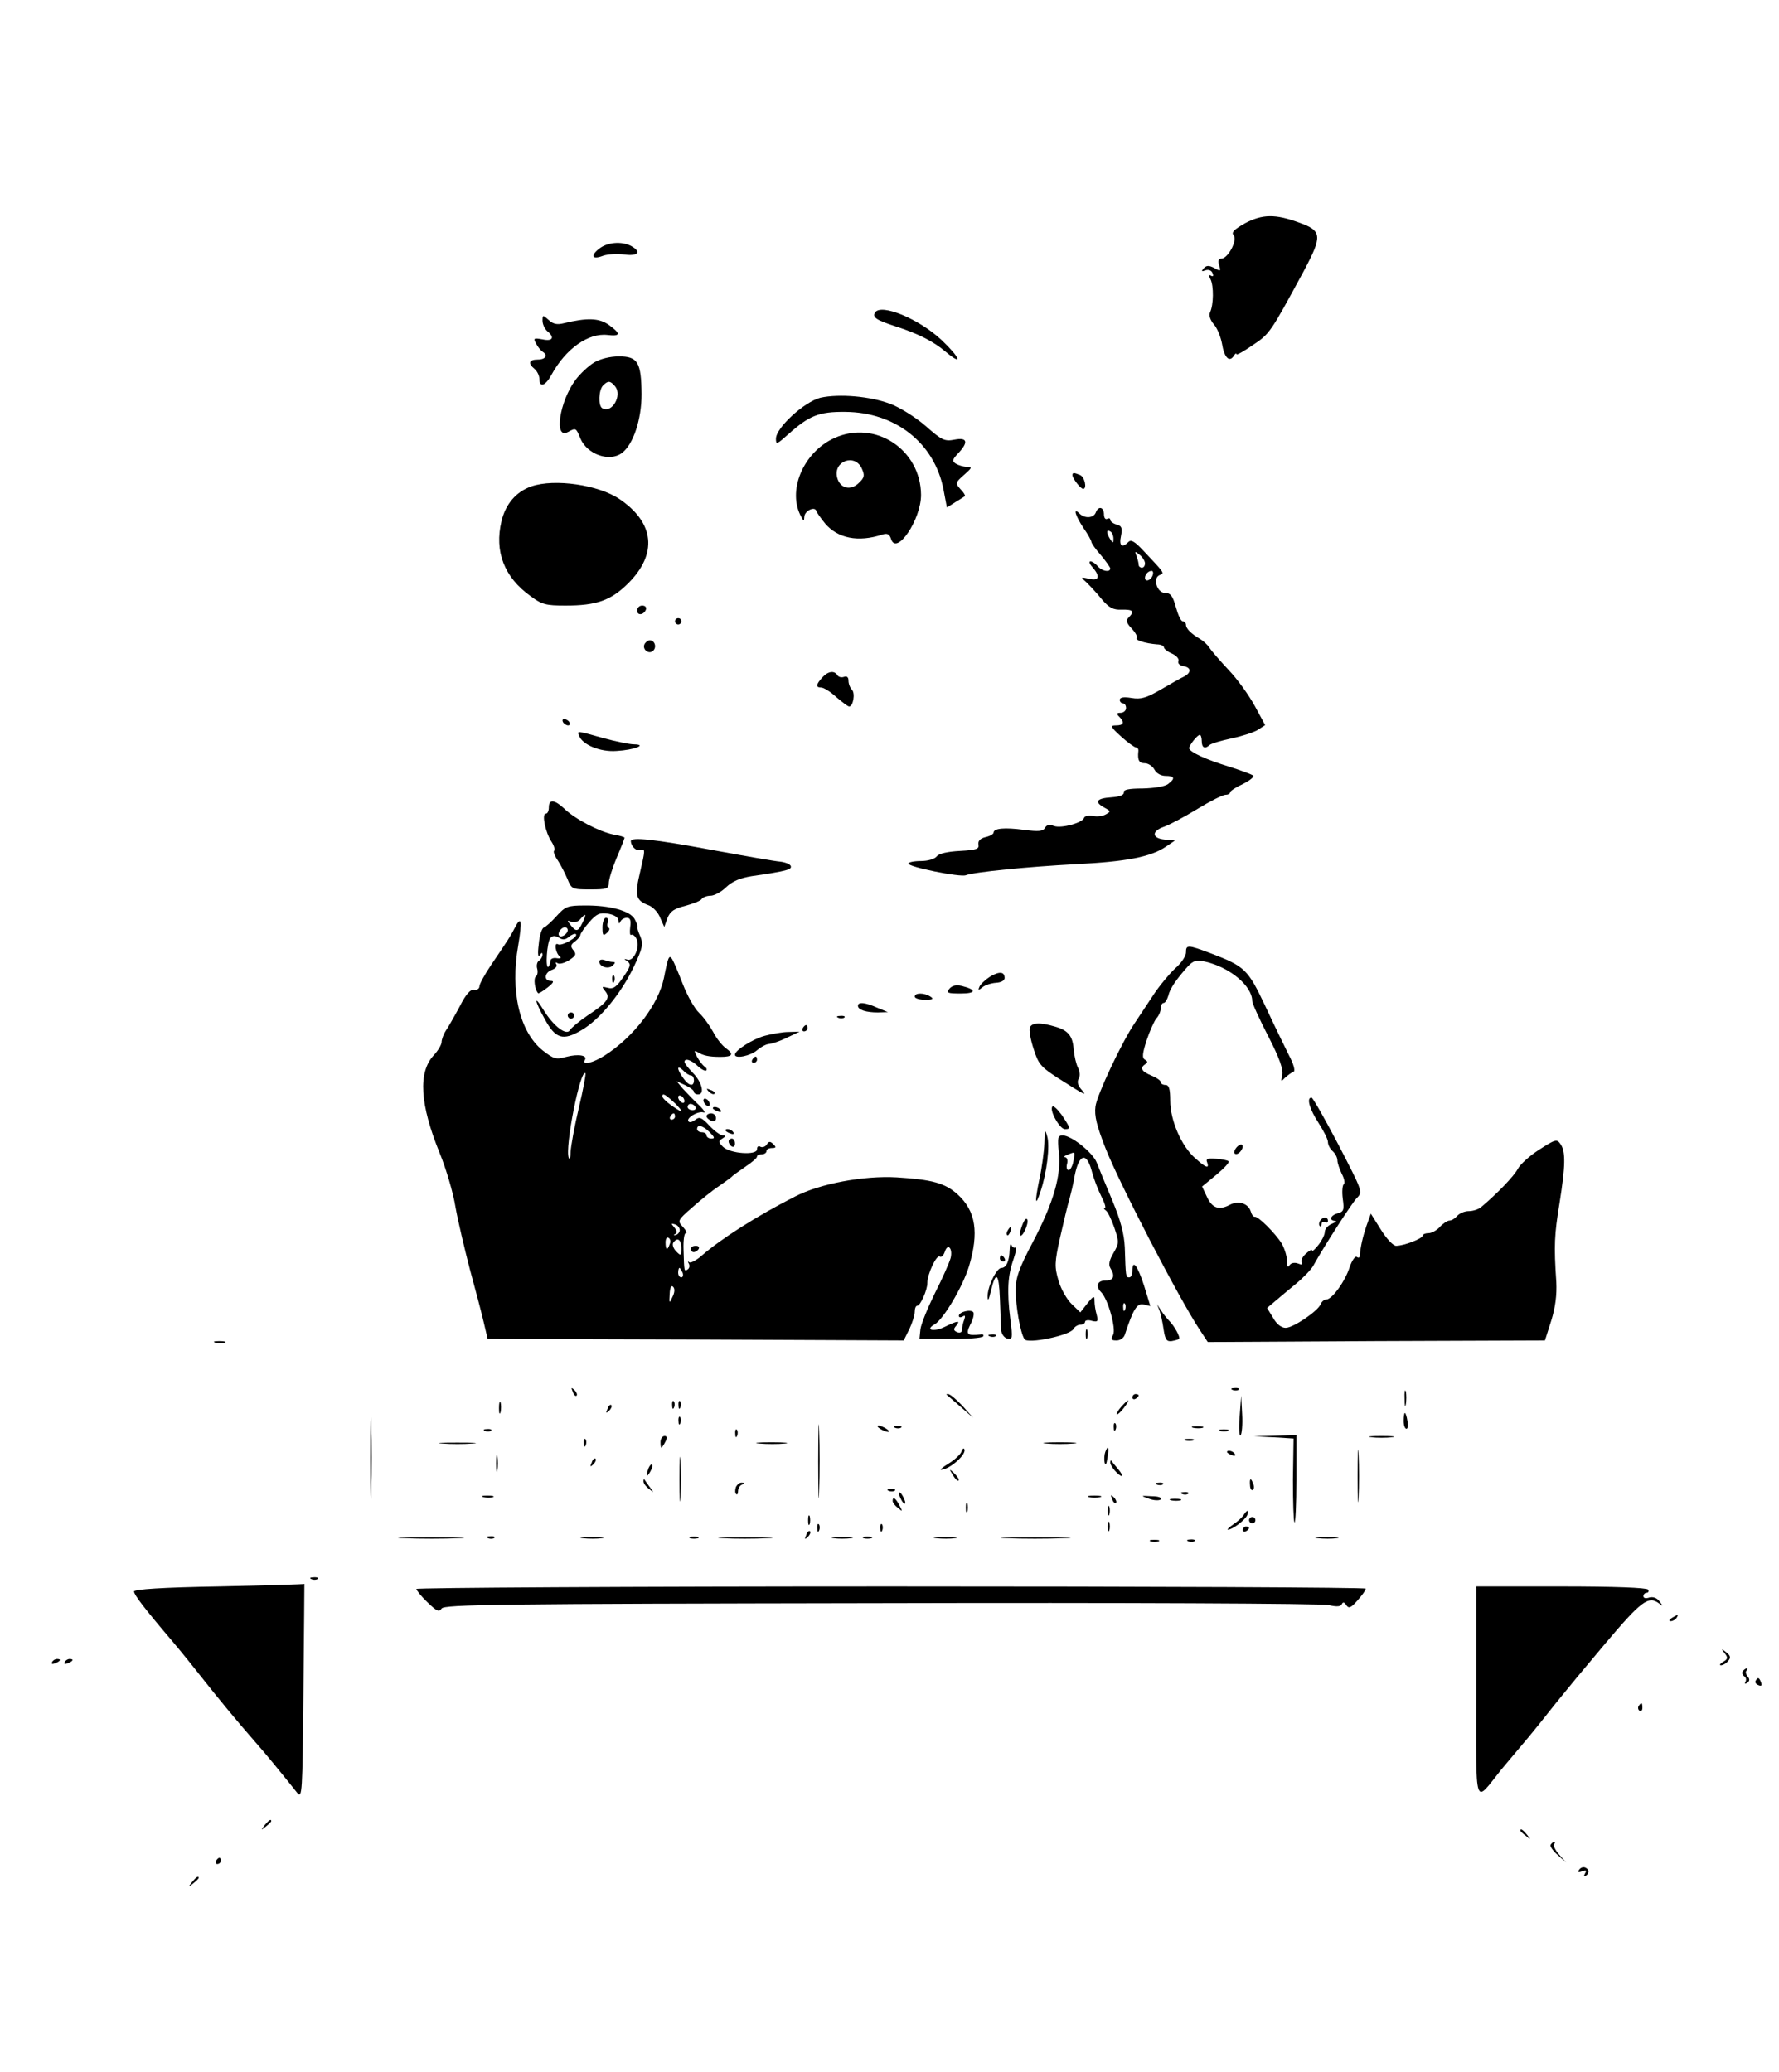 <?xml version="1.0" standalone="no"?>
<!DOCTYPE svg PUBLIC "-//W3C//DTD SVG 20010904//EN"
 "http://www.w3.org/TR/2001/REC-SVG-20010904/DTD/svg10.dtd">
<svg version="1.0" xmlns="http://www.w3.org/2000/svg"
 width="564pt" height="657pt" viewBox="0 0 564 657"
 preserveAspectRatio="xMidYMid meet">

<g transform="translate(0,657) scale(0.1,-0.1)"
fill="#000000" stroke="none">
<path d="M3947 5862 c-35 -20 -44 -29 -36 -38 13 -16 -18 -74 -39 -74 -9 0
-11 -7 -7 -21 6 -19 5 -20 -15 -9 -17 9 -25 9 -34 -1 -8 -9 -7 -11 6 -6 9 3
19 0 22 -9 4 -9 2 -12 -5 -8 -8 4 -8 1 -1 -12 10 -21 10 -80 -2 -105 -4 -9 1
-24 12 -37 11 -12 22 -40 26 -61 7 -44 23 -61 37 -40 5 8 9 11 9 6 0 -4 23 9
52 29 54 36 56 40 160 232 61 114 60 130 -13 156 -76 28 -117 27 -172 -2z"/>
<path d="M1899 5781 c-29 -23 -21 -35 13 -22 14 5 44 7 67 4 44 -6 56 8 22 27
-31 16 -76 12 -102 -9z"/>
<path d="M2774 5579 c-9 -15 4 -24 66 -44 71 -23 119 -47 159 -81 55 -46 45
-18 -13 37 -72 68 -193 118 -212 88z"/>
<path d="M1720 5553 c0 -11 7 -26 15 -33 25 -20 17 -33 -15 -26 -28 5 -30 4
-20 -14 5 -10 15 -22 20 -25 18 -11 10 -25 -15 -25 -28 0 -32 -12 -10 -30 8
-7 15 -21 15 -31 0 -29 19 -23 38 12 45 83 117 134 178 127 42 -5 43 4 4 32
-31 22 -69 23 -143 5 -20 -5 -33 -3 -47 10 -19 17 -20 17 -20 -2z"/>
<path d="M1884 5421 c-18 -11 -44 -35 -59 -55 -51 -68 -70 -190 -25 -166 26
14 26 14 40 -20 21 -51 93 -76 132 -46 36 27 62 107 62 186 -1 102 -12 120
-72 120 -29 0 -59 -8 -78 -19z m66 -76 c24 -29 -11 -88 -41 -69 -13 8 -11 58
3 72 16 16 23 15 38 -3z"/>
<path d="M2601 5309 c-51 -13 -141 -95 -141 -130 0 -20 3 -18 39 14 66 59 97
72 181 71 158 -1 282 -98 311 -245 l11 -58 27 17 c14 9 28 17 30 19 2 2 -4 12
-14 22 -17 19 -16 21 11 45 26 23 27 25 9 26 -11 0 -27 5 -35 10 -12 8 -11 13
8 33 33 35 29 51 -12 43 -31 -6 -40 -2 -91 43 -32 28 -82 59 -111 70 -65 25
-164 33 -223 20z"/>
<path d="M2645 5181 c-99 -45 -151 -169 -104 -251 7 -13 8 -13 9 1 0 19 33 35
38 19 2 -6 15 -24 28 -40 40 -47 105 -60 181 -35 16 5 23 2 28 -14 17 -54 95
61 95 140 -1 144 -146 239 -275 180z m87 -96 c10 -22 9 -29 -9 -46 -26 -26
-60 -18 -69 17 -13 52 56 77 78 29z"/>
<path d="M3400 5063 c1 -11 26 -43 34 -43 13 0 5 38 -10 44 -20 8 -24 8 -24
-1z"/>
<path d="M1685 5028 c-49 -17 -82 -56 -95 -110 -23 -96 8 -178 92 -238 36 -27
49 -30 111 -30 98 0 144 16 199 71 93 93 83 191 -27 266 -67 46 -207 66 -280
41z"/>
<path d="M3474 4945 c-7 -18 -35 -20 -52 -3 -21 21 -13 -7 13 -46 14 -20 25
-40 25 -44 0 -4 13 -23 30 -42 16 -19 29 -38 30 -42 0 -14 -27 -9 -40 7 -7 8
-17 15 -23 15 -5 0 -3 -8 6 -18 26 -29 22 -45 -10 -37 -28 6 -28 6 -8 -12 11
-11 33 -34 48 -53 23 -27 36 -34 63 -33 36 1 42 -5 22 -25 -9 -9 -7 -17 10
-35 12 -13 19 -26 16 -30 -7 -6 26 -17 64 -20 12 0 22 -5 22 -9 0 -5 11 -14
25 -20 14 -6 24 -17 21 -24 -3 -7 4 -14 15 -16 26 -4 27 -20 3 -33 -11 -5 -44
-24 -75 -42 -45 -26 -62 -31 -92 -26 -24 4 -37 2 -37 -6 0 -6 5 -11 10 -11 6
0 10 -7 10 -15 0 -8 -8 -15 -17 -15 -13 0 -14 -3 -5 -12 18 -18 15 -28 -10
-28 -19 0 -18 -4 16 -35 21 -19 43 -35 48 -35 5 0 8 -6 7 -12 -3 -28 2 -38 21
-38 10 0 24 -9 30 -20 6 -12 21 -20 35 -20 29 0 32 -8 8 -26 -11 -8 -44 -13
-80 -14 -45 0 -62 -4 -60 -12 1 -9 -13 -14 -40 -16 -47 -3 -55 -15 -21 -33 20
-11 20 -12 4 -21 -10 -6 -28 -8 -42 -5 -13 2 -25 0 -27 -6 -5 -16 -72 -34 -95
-26 -15 6 -24 4 -29 -6 -7 -11 -21 -12 -67 -6 -61 8 -96 5 -96 -9 0 -4 -11
-11 -25 -14 -17 -4 -25 -12 -23 -24 3 -14 -7 -17 -59 -20 -38 -2 -66 -8 -73
-17 -7 -9 -29 -15 -51 -15 -22 0 -39 -4 -39 -8 0 -11 164 -44 182 -37 26 10
196 27 348 35 161 8 239 23 287 56 l28 19 -32 3 c-42 4 -43 27 -2 41 17 6 64
31 105 56 41 25 81 45 89 45 8 0 15 3 15 8 0 4 18 16 40 26 22 11 37 23 33 27
-5 4 -38 16 -75 28 -73 22 -128 47 -128 59 1 10 26 42 34 42 3 0 6 -9 6 -20 0
-21 10 -26 25 -12 6 5 37 14 70 21 33 7 70 19 83 27 l23 15 -33 61 c-18 33
-55 85 -83 114 -27 29 -55 61 -61 71 -6 9 -19 21 -29 27 -28 16 -45 33 -45 45
0 6 -5 11 -10 11 -6 0 -15 20 -22 45 -10 36 -17 45 -34 45 -26 0 -41 48 -17
57 15 6 17 4 -52 77 -27 29 -39 36 -47 28 -21 -21 -31 -13 -24 19 5 25 2 32
-14 36 -11 3 -20 10 -20 15 0 5 -4 6 -10 3 -5 -3 -10 3 -10 14 0 24 -18 28
-26 6z m56 -83 c0 -15 -2 -15 -10 -2 -13 20 -13 33 0 25 6 -3 10 -14 10 -23z
m100 -78 c0 -8 -4 -14 -10 -14 -5 0 -10 4 -10 9 0 5 -3 18 -7 28 -6 16 -5 16
10 4 9 -7 17 -20 17 -27z m24 -39 c-6 -16 -24 -21 -24 -7 0 11 11 22 21 22 5
0 6 -7 3 -15z"/>
<path d="M2020 4634 c0 -17 22 -14 28 4 2 7 -3 12 -12 12 -9 0 -16 -7 -16 -16z"/>
<path d="M2140 4600 c0 -5 5 -10 10 -10 6 0 10 5 10 10 0 6 -4 10 -10 10 -5 0
-10 -4 -10 -10z"/>
<path d="M2044 4529 c-10 -17 13 -36 27 -22 12 12 4 33 -11 33 -5 0 -12 -5
-16 -11z"/>
<path d="M2607 4422 c-21 -23 -21 -32 -3 -32 7 0 29 -13 47 -30 19 -16 37 -30
41 -30 13 0 20 42 9 53 -6 6 -11 19 -11 29 0 11 -5 15 -14 12 -8 -3 -17 -1
-21 5 -10 16 -30 13 -48 -7z"/>
<path d="M1785 4280 c3 -5 11 -10 16 -10 6 0 7 5 4 10 -3 6 -11 10 -16 10 -6
0 -7 -4 -4 -10z"/>
<path d="M1836 4237 c11 -29 68 -52 119 -48 55 3 99 20 55 21 -14 0 -58 9 -98
20 -85 24 -83 23 -76 7z"/>
<path d="M1740 4010 c0 -11 -4 -20 -10 -20 -13 0 -1 -59 18 -88 8 -12 12 -25
9 -29 -4 -3 2 -18 12 -32 9 -14 23 -41 30 -58 13 -32 15 -33 72 -33 53 0 59 2
59 20 0 11 11 47 25 80 14 33 25 61 25 64 0 2 -16 7 -35 10 -45 9 -122 49
-156 82 -31 29 -49 31 -49 4z"/>
<path d="M2000 3903 c1 -18 18 -33 32 -28 14 5 13 -3 -2 -67 -19 -79 -15 -93
28 -109 12 -5 29 -22 35 -39 l13 -29 10 28 c9 22 21 30 57 39 25 7 49 16 52
22 3 5 16 10 28 10 11 0 34 12 49 27 20 19 44 29 81 35 111 16 128 21 124 32
-2 6 -17 12 -33 14 -16 1 -113 18 -216 37 -183 34 -258 42 -258 28z"/>
<path d="M1765 3666 c-16 -18 -35 -35 -41 -37 -6 -2 -14 -26 -16 -53 -4 -30
-2 -43 3 -35 6 9 9 10 9 2 0 -6 -5 -15 -11 -19 -6 -3 -9 -15 -6 -25 3 -10 1
-22 -4 -25 -8 -5 -4 -41 7 -53 1 -2 15 6 30 18 19 15 22 21 10 21 -23 0 -20
27 4 35 11 4 17 11 14 17 -4 7 -2 8 4 4 6 -4 23 1 37 10 21 14 23 19 13 31
-10 12 -9 18 5 28 9 7 17 16 17 21 1 5 13 23 28 40 23 26 32 31 60 27 20 -4
32 -11 33 -22 0 -10 2 -11 6 -3 2 6 12 12 20 12 11 0 14 -8 11 -29 -2 -17 -1
-28 3 -25 5 2 12 -3 17 -13 12 -24 -8 -71 -28 -66 -13 4 -13 3 -1 -5 12 -9 10
-17 -13 -50 -21 -31 -32 -39 -49 -34 -20 5 -20 4 -8 -11 17 -21 7 -35 -58 -78
-25 -17 -50 -38 -54 -45 -11 -19 -52 12 -84 64 -31 51 -29 30 4 -29 34 -63 58
-70 117 -35 57 33 126 117 166 202 27 58 30 70 20 95 -7 15 -11 29 -9 31 1 2
-3 13 -9 24 -14 26 -79 44 -159 43 -53 0 -61 -3 -88 -33z m82 -21 c-14 -29
-20 -31 -38 -8 -12 15 -12 16 3 10 9 -3 22 1 28 9 18 21 20 17 7 -11z m-47
-24 c0 -12 -20 -25 -27 -18 -7 7 6 27 18 27 5 0 9 -4 9 -9z m4 -21 c9 7 19 11
22 8 8 -9 -46 -39 -57 -32 -13 8 -8 -28 6 -39 6 -4 1 -7 -10 -5 -11 2 -20 -2
-20 -9 0 -6 -3 -14 -6 -18 -11 -10 -5 79 6 91 7 8 15 8 27 1 12 -8 21 -7 32 3z"/>
<path d="M1910 3630 c0 -26 2 -29 14 -18 8 7 10 14 6 16 -5 2 -6 10 -3 18 3 8
0 14 -6 14 -6 0 -11 -14 -11 -30z"/>
<path d="M1632 3628 c-13 -26 -22 -39 -74 -116 -21 -31 -38 -62 -38 -69 0 -8
-8 -13 -17 -11 -11 2 -26 -14 -45 -52 -16 -30 -36 -65 -44 -77 -8 -12 -14 -29
-14 -37 0 -8 -11 -27 -25 -42 -50 -54 -44 -155 19 -310 20 -49 43 -126 50
-171 8 -45 29 -133 45 -195 17 -62 37 -138 44 -168 l13 -55 660 -2 659 -3 18
36 c9 19 17 44 17 54 0 11 3 20 8 20 10 0 32 50 32 72 0 29 29 90 39 84 5 -4
12 3 16 14 9 30 26 13 19 -18 -4 -15 -26 -65 -50 -112 -23 -47 -44 -98 -46
-115 l-3 -30 98 0 c54 -1 101 3 104 8 3 4 -1 8 -8 6 -43 -5 -48 0 -33 31 9 16
13 34 10 39 -7 11 -46 2 -46 -11 0 -5 5 -6 12 -2 8 5 9 2 5 -10 -4 -10 -7 -24
-7 -32 0 -8 -6 -11 -15 -8 -12 5 -13 10 -4 20 15 18 7 18 -36 -3 -35 -17 -64
-10 -32 8 28 16 89 119 109 184 32 107 22 175 -36 228 -40 36 -81 47 -193 54
-105 6 -244 -20 -323 -61 -122 -62 -234 -134 -294 -186 -18 -16 -37 -26 -41
-22 -5 4 -5 2 -1 -5 3 -6 2 -14 -4 -18 -11 -7 -11 -8 -13 63 -1 28 2 52 7 52
5 0 1 9 -9 20 -18 19 -17 21 30 62 27 24 64 54 84 67 20 14 38 27 41 30 3 4
22 17 42 31 21 14 38 28 38 33 0 4 7 7 15 7 8 0 15 5 15 10 0 6 8 10 17 10 14
0 14 3 5 12 -10 10 -15 10 -21 -1 -5 -7 -14 -10 -20 -7 -6 4 -11 1 -11 -8 0
-20 -86 -14 -108 8 -15 15 -15 18 -2 26 11 7 12 10 2 10 -8 0 -27 14 -43 31
-24 26 -32 29 -44 19 -9 -7 -18 -10 -22 -6 -10 10 29 34 47 29 8 -3 2 8 -15
24 -16 15 -39 39 -50 51 l-20 24 28 -13 c15 -7 27 -16 27 -21 0 -4 6 -8 13 -8
22 0 13 38 -16 68 -15 15 -27 31 -27 35 0 13 21 7 42 -13 12 -11 24 -17 27
-14 3 3 1 8 -5 12 -6 4 -17 18 -24 31 -10 19 -10 22 2 15 17 -11 36 -15 72
-15 38 0 44 8 18 27 -12 8 -31 32 -41 52 -11 20 -31 48 -45 61 -14 13 -37 54
-51 90 -14 36 -29 72 -34 80 -10 15 -13 7 -26 -59 -17 -84 -95 -187 -187 -246
-37 -24 -74 -33 -64 -15 10 15 -21 20 -59 10 -32 -9 -39 -7 -74 20 -74 59
-104 188 -78 334 13 78 10 96 -11 55z m559 -468 c5 0 9 -7 9 -15 0 -22 -17
-18 -34 7 -21 29 -21 44 0 24 8 -9 20 -16 25 -16z m-356 -103 c-14 -59 -25
-121 -26 -139 0 -18 -3 -27 -6 -19 -13 32 37 284 53 268 2 -2 -7 -52 -21 -110z
m308 12 c17 -18 23 -27 12 -21 -29 17 -55 38 -55 46 0 12 10 6 43 -25z m27 10
c0 -6 -4 -7 -10 -4 -5 3 -10 11 -10 16 0 6 5 7 10 4 6 -3 10 -11 10 -16z m35
-19 c3 -5 -1 -10 -9 -10 -9 0 -16 5 -16 10 0 6 4 10 9 10 6 0 13 -4 16 -10z
m-65 -30 c0 -5 -5 -10 -11 -10 -5 0 -7 5 -4 10 3 6 8 10 11 10 2 0 4 -4 4 -10z
m110 -50 c16 -16 17 -20 5 -20 -8 0 -15 5 -15 10 0 6 -7 10 -15 10 -8 0 -15 5
-15 10 0 16 18 12 40 -10z m-95 -310 c0 -7 -6 -14 -13 -16 -7 -1 -8 0 -2 3 7
3 7 10 -2 21 -11 13 -11 14 2 10 8 -2 15 -11 15 -18z m-32 -45 c-7 -21 -13
-19 -13 6 0 11 4 18 10 14 5 -3 7 -12 3 -20z m37 -12 c0 -25 -1 -26 -16 -11
-9 9 -13 21 -10 27 13 20 26 11 26 -16z m4 -78 c3 -8 1 -15 -4 -15 -6 0 -10 7
-10 15 0 8 2 15 4 15 2 0 6 -7 10 -15z m-32 -77 c-10 -22 -11 -21 -9 9 1 21 5
29 11 23 6 -6 5 -18 -2 -32z"/>
<path d="M3760 3550 c0 -11 -15 -34 -34 -50 -18 -17 -51 -56 -71 -87 -21 -32
-47 -71 -57 -86 -41 -60 -120 -228 -125 -265 -4 -30 4 -61 32 -133 45 -114
234 -478 299 -576 l25 -38 535 3 534 2 20 63 c13 42 18 81 16 122 -8 117 -6
151 10 249 19 119 20 166 3 189 -11 16 -16 15 -67 -18 -30 -19 -61 -47 -68
-61 -12 -23 -65 -78 -116 -121 -8 -7 -26 -13 -39 -13 -14 0 -30 -7 -37 -15 -7
-8 -18 -15 -25 -15 -6 0 -20 -9 -30 -20 -10 -11 -26 -20 -37 -20 -10 0 -18 -4
-18 -8 0 -9 -59 -32 -84 -32 -9 0 -30 22 -48 51 l-32 51 -14 -39 c-11 -33 -19
-65 -21 -96 -1 -5 -5 -6 -10 -2 -5 3 -15 -12 -22 -32 -14 -45 -56 -103 -74
-103 -7 0 -15 -7 -18 -15 -9 -22 -87 -75 -111 -75 -14 0 -29 12 -40 32 l-19
31 25 21 c14 12 44 37 67 56 23 19 47 44 54 56 33 60 123 200 139 216 19 19
17 22 -59 169 -43 82 -81 149 -85 149 -17 0 -6 -37 22 -80 16 -25 30 -52 30
-61 0 -9 7 -22 15 -29 8 -7 15 -20 15 -29 0 -9 7 -28 14 -43 8 -15 11 -30 6
-33 -4 -3 -6 -23 -3 -46 5 -35 3 -41 -16 -46 -23 -6 -29 -23 -8 -24 6 0 2 -4
-10 -9 -13 -5 -23 -17 -23 -26 0 -9 -9 -27 -20 -41 -11 -14 -20 -22 -20 -18 0
5 -9 0 -20 -10 -11 -10 -17 -22 -13 -28 4 -7 0 -8 -12 -3 -11 4 -22 2 -27 -6
-5 -9 -8 -3 -8 15 0 15 -8 40 -17 55 -20 32 -75 87 -85 84 -4 -1 -10 7 -13 18
-8 24 -38 34 -64 21 -35 -19 -57 -13 -74 23 l-16 34 45 37 c25 21 43 40 39 43
-3 3 -21 7 -40 8 -26 2 -33 0 -28 -11 8 -22 -4 -18 -38 13 -43 37 -79 120 -79
182 0 38 -4 50 -15 50 -8 0 -15 4 -15 9 0 5 -13 14 -30 21 -31 13 -37 24 -19
36 8 5 8 9 -1 14 -10 6 -8 20 5 61 10 30 24 61 31 70 8 8 14 23 14 32 0 9 4
17 9 17 5 0 11 10 15 23 5 23 27 54 62 93 18 19 27 21 55 15 78 -18 149 -77
149 -125 0 -7 23 -58 51 -112 36 -70 48 -105 44 -123 -5 -21 -4 -22 9 -8 9 8
21 17 27 19 6 2 1 23 -15 53 -14 28 -48 98 -75 156 -55 116 -64 125 -174 167
-72 27 -77 27 -77 2z"/>
<path d="M1900 3521 c0 -17 30 -25 43 -12 8 8 8 11 0 11 -6 0 -18 3 -27 6 -9
3 -16 1 -16 -5z"/>
<path d="M3138 3473 c-15 -10 -30 -24 -33 -32 -5 -11 -3 -12 10 -1 9 7 28 13
43 14 16 1 27 7 27 15 0 21 -17 22 -47 4z"/>
<path d="M1941 3464 c0 -11 3 -14 6 -6 3 7 2 16 -1 19 -3 4 -6 -2 -5 -13z"/>
<path d="M3010 3435 c-11 -13 -6 -15 36 -15 49 0 51 12 3 24 -18 4 -31 1 -39
-9z"/>
<path d="M2900 3410 c0 -5 15 -10 33 -10 24 0 28 3 17 10 -20 13 -50 13 -50 0z"/>
<path d="M2720 3381 c0 -13 26 -21 63 -21 l32 1 -34 14 c-38 17 -61 19 -61 6z"/>
<path d="M1800 3350 c0 -5 5 -10 10 -10 6 0 10 5 10 10 0 6 -4 10 -10 10 -5 0
-10 -4 -10 -10z"/>
<path d="M2658 3343 c7 -3 16 -2 19 1 4 3 -2 6 -13 5 -11 0 -14 -3 -6 -6z"/>
<path d="M3265 3312 c-3 -8 2 -38 12 -68 15 -48 23 -57 77 -92 88 -56 94 -59
74 -36 -11 13 -14 24 -8 34 5 8 4 22 -2 34 -6 11 -12 37 -14 58 -3 43 -17 61
-59 73 -47 14 -74 13 -80 -3z"/>
<path d="M2545 3310 c-3 -5 -1 -10 4 -10 6 0 11 5 11 10 0 6 -2 10 -4 10 -3 0
-8 -4 -11 -10z"/>
<path d="M2425 3286 c-38 -10 -95 -46 -95 -60 0 -14 49 -4 70 14 13 11 30 20
39 20 9 1 34 9 56 20 l40 19 -35 -1 c-19 0 -53 -6 -75 -12z"/>
<path d="M2385 3210 c-3 -5 -1 -10 4 -10 6 0 11 5 11 10 0 6 -2 10 -4 10 -3 0
-8 -4 -11 -10z"/>
<path d="M2247 3109 c7 -7 15 -10 18 -7 3 3 -2 9 -12 12 -14 6 -15 5 -6 -5z"/>
<path d="M2230 3081 c0 -5 5 -13 10 -16 6 -3 10 -2 10 4 0 5 -4 13 -10 16 -5
3 -10 2 -10 -4z"/>
<path d="M3336 3061 c-9 -13 24 -71 40 -71 19 0 18 3 -10 45 -14 19 -27 31
-30 26z"/>
<path d="M2260 3056 c0 -2 7 -7 16 -10 8 -3 12 -2 9 4 -6 10 -25 14 -25 6z"/>
<path d="M2240 3031 c0 -5 7 -11 15 -15 9 -3 15 0 15 9 0 8 -7 15 -15 15 -8 0
-15 -4 -15 -9z"/>
<path d="M2300 2986 c0 -2 7 -7 16 -10 8 -3 12 -2 9 4 -6 10 -25 14 -25 6z"/>
<path d="M3311 2945 c-1 -27 -8 -79 -16 -115 -15 -72 -13 -90 4 -37 20 59 30
144 21 174 -7 25 -8 22 -9 -22z"/>
<path d="M3357 2917 c8 -74 -17 -160 -82 -284 -45 -85 -55 -115 -55 -154 0
-50 15 -136 28 -155 10 -16 144 12 155 32 4 8 15 14 22 14 8 0 15 4 15 9 0 5
10 7 22 3 18 -4 20 -2 15 19 -4 13 -7 33 -7 44 0 18 -3 17 -23 -8 l-22 -28
-27 26 c-15 14 -34 47 -42 74 -13 45 -13 57 5 138 11 48 24 104 30 123 5 19
11 44 13 55 13 84 39 99 57 33 6 -24 20 -60 30 -80 11 -21 16 -38 12 -38 -5 0
-3 -4 3 -8 6 -4 18 -29 27 -55 15 -45 15 -49 -3 -80 -13 -22 -16 -37 -10 -47
16 -26 11 -40 -15 -40 -26 0 -33 -18 -14 -37 22 -22 48 -116 38 -135 -8 -15
-6 -18 11 -18 11 0 23 8 26 18 27 82 39 101 60 96 l21 -5 -20 65 c-21 65 -37
85 -37 46 0 -11 -4 -20 -10 -20 -11 0 -11 2 -14 95 -2 43 -13 85 -40 150 -21
50 -43 103 -49 119 -12 31 -80 86 -108 86 -15 0 -17 -7 -12 -53z m46 -29 c-3
-16 -10 -28 -15 -28 -6 0 -8 9 -5 20 3 11 0 20 -6 21 -7 0 -3 4 8 8 25 10 24
11 18 -21z m164 -470 c-3 -8 -6 -5 -6 6 -1 11 2 17 5 13 3 -3 4 -12 1 -19z"/>
<path d="M2310 2951 c0 -6 5 -13 10 -16 6 -3 10 1 10 9 0 9 -4 16 -10 16 -5 0
-10 -4 -10 -9z"/>
<path d="M3921 2933 c-7 -8 -10 -17 -7 -20 9 -9 29 13 25 25 -2 6 -10 3 -18
-5z"/>
<path d="M3241 2686 c-6 -16 -10 -31 -7 -33 7 -8 28 37 23 50 -3 7 -10 -1 -16
-17z"/>
<path d="M4185 2699 c-4 -6 -4 -13 -1 -16 3 -4 6 -1 6 6 0 7 5 9 10 6 6 -3 10
-1 10 4 0 14 -17 14 -25 0z"/>
<path d="M3195 2669 c-4 -6 -5 -12 -2 -15 2 -3 7 2 10 11 7 17 1 20 -8 4z"/>
<path d="M3201 2608 c-1 -37 -11 -58 -26 -58 -16 0 -45 -61 -44 -92 1 -15 4
-9 10 17 16 68 26 60 29 -22 2 -43 3 -88 4 -100 1 -12 9 -24 19 -27 17 -4 18
0 10 62 -11 89 -8 138 10 189 8 24 11 40 7 38 -5 -3 -11 1 -13 7 -3 7 -6 1 -6
-14z"/>
<path d="M2190 2610 c0 -5 4 -10 9 -10 6 0 13 5 16 10 3 6 -1 10 -9 10 -9 0
-16 -4 -16 -10z"/>
<path d="M3170 2580 c0 -5 5 -10 11 -10 5 0 7 5 4 10 -3 6 -8 10 -11 10 -2 0
-4 -4 -4 -10z"/>
<path d="M3676 2415 c4 -11 10 -38 13 -60 5 -33 10 -39 26 -37 11 2 21 5 23 7
5 5 -15 41 -31 57 -7 7 -19 22 -26 33 l-13 20 8 -20z"/>
<path d="M3442 2340 c0 -14 2 -19 5 -12 2 6 2 18 0 25 -3 6 -5 1 -5 -13z"/>
<path d="M3138 2333 c7 -3 16 -2 19 1 4 3 -2 6 -13 5 -11 0 -14 -3 -6 -6z"/>
<path d="M683 2313 c9 -2 23 -2 30 0 6 3 -1 5 -18 5 -16 0 -22 -2 -12 -5z"/>
<path d="M1816 2157 c3 -10 9 -15 12 -12 3 3 0 11 -7 18 -10 9 -11 8 -5 -6z"/>
<path d="M3908 2163 c7 -3 16 -2 19 1 4 3 -2 6 -13 5 -11 0 -14 -3 -6 -6z"/>
<path d="M4453 2135 c0 -22 2 -30 4 -17 2 12 2 30 0 40 -3 9 -5 -1 -4 -23z"/>
<path d="M1174 1945 c0 -115 2 -161 3 -102 2 59 2 154 0 210 -1 56 -3 8 -3
-108z"/>
<path d="M3001 2148 c2 -2 22 -19 44 -38 l40 -35 -34 38 c-19 20 -39 37 -45
37 -5 0 -7 -1 -5 -2z"/>
<path d="M3590 2139 c0 -5 5 -7 10 -4 6 3 10 8 10 11 0 2 -4 4 -10 4 -5 0 -10
-5 -10 -11z"/>
<path d="M3930 2078 c-3 -37 -1 -63 3 -59 4 4 7 35 5 67 l-3 59 -5 -67z"/>
<path d="M1582 2105 c0 -16 2 -22 5 -12 2 9 2 23 0 30 -3 6 -5 -1 -5 -18z"/>
<path d="M2131 2114 c0 -11 3 -14 6 -6 3 7 2 16 -1 19 -3 4 -6 -2 -5 -13z"/>
<path d="M2151 2114 c0 -11 3 -14 6 -6 3 7 2 16 -1 19 -3 4 -6 -2 -5 -13z"/>
<path d="M3555 2110 c-10 -11 -16 -22 -14 -24 2 -2 12 7 22 20 22 29 17 32 -8
4z"/>
<path d="M1926 2103 c-6 -14 -5 -15 5 -6 7 7 10 15 7 18 -3 3 -9 -2 -12 -12z"/>
<path d="M2594 1935 c0 -104 2 -146 3 -92 2 54 2 139 0 190 -1 51 -3 7 -3 -98z"/>
<path d="M4450 2065 c0 -14 4 -25 9 -25 4 0 6 11 3 25 -2 14 -6 25 -8 25 -2 0
-4 -11 -4 -25z"/>
<path d="M2151 2064 c0 -11 3 -14 6 -6 3 7 2 16 -1 19 -3 4 -6 -2 -5 -13z"/>
<path d="M3531 2044 c0 -11 3 -14 6 -6 3 7 2 16 -1 19 -3 4 -6 -2 -5 -13z"/>
<path d="M2790 2040 c8 -5 20 -10 25 -10 6 0 3 5 -5 10 -8 5 -19 10 -25 10 -5
0 -3 -5 5 -10z"/>
<path d="M2838 2043 c7 -3 16 -2 19 1 4 3 -2 6 -13 5 -11 0 -14 -3 -6 -6z"/>
<path d="M3783 2043 c9 -2 23 -2 30 0 6 3 -1 5 -18 5 -16 0 -22 -2 -12 -5z"/>
<path d="M1538 2033 c7 -3 16 -2 19 1 4 3 -2 6 -13 5 -11 0 -14 -3 -6 -6z"/>
<path d="M2331 2024 c0 -11 3 -14 6 -6 3 7 2 16 -1 19 -3 4 -6 -2 -5 -13z"/>
<path d="M3868 2033 c6 -2 18 -2 25 0 6 3 1 5 -13 5 -14 0 -19 -2 -12 -5z"/>
<path d="M2094 1998 c0 -10 1 -18 3 -18 1 0 7 8 12 18 7 13 6 19 -2 19 -7 0
-13 -9 -13 -19z"/>
<path d="M4038 2013 l63 -4 -2 -130 c0 -72 2 -133 5 -136 3 -4 6 57 6 135 l0
142 -67 -2 -68 -2 63 -3z"/>
<path d="M4304 1890 c0 -74 1 -105 3 -67 2 37 2 97 0 135 -2 37 -3 6 -3 -68z"/>
<path d="M4348 2013 c17 -2 47 -2 65 0 17 2 3 4 -33 4 -36 0 -50 -2 -32 -4z"/>
<path d="M1851 1994 c0 -11 3 -14 6 -6 3 7 2 16 -1 19 -3 4 -6 -2 -5 -13z"/>
<path d="M3758 2003 c6 -2 18 -2 25 0 6 3 1 5 -13 5 -14 0 -19 -2 -12 -5z"/>
<path d="M1403 1993 c26 -2 68 -2 95 0 26 2 4 3 -48 3 -52 0 -74 -1 -47 -3z"/>
<path d="M2408 1993 c23 -2 59 -2 80 0 20 2 1 4 -43 4 -44 0 -61 -2 -37 -4z"/>
<path d="M3318 1993 c23 -2 61 -2 85 0 23 2 4 4 -43 4 -47 0 -66 -2 -42 -4z"/>
<path d="M2154 1880 c0 -63 1 -89 3 -57 2 31 2 83 0 115 -2 31 -3 5 -3 -58z"/>
<path d="M3047 1965 c-4 -8 -21 -24 -39 -35 -18 -11 -29 -20 -25 -20 28 0 87
53 73 67 -2 2 -6 -3 -9 -12z"/>
<path d="M3504 1966 c-3 -8 -4 -23 -2 -33 3 -11 6 -6 9 15 6 34 2 42 -7 18z"/>
<path d="M1573 1930 c0 -25 2 -35 4 -22 2 12 2 32 0 45 -2 12 -4 2 -4 -23z"/>
<path d="M3890 1966 c0 -2 7 -7 16 -10 8 -3 12 -2 9 4 -6 10 -25 14 -25 6z"/>
<path d="M1876 1933 c-6 -14 -5 -15 5 -6 7 7 10 15 7 18 -3 3 -9 -2 -12 -12z"/>
<path d="M3520 1932 c0 -11 27 -42 37 -42 3 0 -2 10 -13 23 -10 12 -20 24 -21
26 -2 2 -3 -1 -3 -7z"/>
<path d="M2056 1915 c-9 -26 -7 -32 5 -12 6 10 9 21 6 23 -2 3 -7 -2 -11 -11z"/>
<path d="M3021 1893 c7 -12 15 -20 18 -17 3 2 -3 12 -13 22 -17 16 -18 16 -5
-5z"/>
<path d="M2040 1873 c0 -6 8 -17 18 -24 16 -13 16 -13 2 6 -8 11 -16 22 -17
24 -2 2 -3 0 -3 -6z"/>
<path d="M3963 1861 c0 -11 5 -18 9 -15 4 3 5 11 1 19 -7 21 -12 19 -10 -4z"/>
<path d="M2333 1855 c-3 -9 -3 -19 1 -22 3 -4 6 1 6 10 0 8 6 18 13 20 9 4 9
6 -1 6 -7 1 -15 -6 -19 -14z"/>
<path d="M3668 1863 c7 -3 16 -2 19 1 4 3 -2 6 -13 5 -11 0 -14 -3 -6 -6z"/>
<path d="M2818 1843 c7 -3 16 -2 19 1 4 3 -2 6 -13 5 -11 0 -14 -3 -6 -6z"/>
<path d="M2850 1835 c0 -5 5 -17 10 -25 5 -8 10 -10 10 -5 0 6 -5 17 -10 25
-5 8 -10 11 -10 5z"/>
<path d="M3748 1833 c7 -3 16 -2 19 1 4 3 -2 6 -13 5 -11 0 -14 -3 -6 -6z"/>
<path d="M1533 1823 c9 -2 23 -2 30 0 6 3 -1 5 -18 5 -16 0 -22 -2 -12 -5z"/>
<path d="M3453 1823 c9 -2 25 -2 35 0 9 3 1 5 -18 5 -19 0 -27 -2 -17 -5z"/>
<path d="M3526 1817 c3 -10 9 -15 12 -12 3 3 0 11 -7 18 -10 9 -11 8 -5 -6z"/>
<path d="M3643 1818 c16 -6 33 -6 37 -2 5 5 -7 10 -28 10 -37 2 -37 2 -9 -8z"/>
<path d="M2830 1811 c0 -5 7 -15 17 -22 15 -13 15 -12 4 9 -12 23 -21 28 -21
13z"/>
<path d="M3713 1813 c9 -2 23 -2 30 0 6 3 -1 5 -18 5 -16 0 -22 -2 -12 -5z"/>
<path d="M3062 1790 c0 -14 2 -19 5 -12 2 6 2 18 0 25 -3 6 -5 1 -5 -13z"/>
<path d="M3512 1780 c0 -14 2 -19 5 -12 2 6 2 18 0 25 -3 6 -5 1 -5 -13z"/>
<path d="M3943 1767 c-4 -7 -19 -21 -33 -30 -13 -9 -21 -17 -17 -17 14 0 55
31 61 46 7 18 0 18 -11 1z"/>
<path d="M2562 1750 c0 -14 2 -19 5 -12 2 6 2 18 0 25 -3 6 -5 1 -5 -13z"/>
<path d="M3960 1750 c0 -5 5 -10 10 -10 6 0 10 5 10 10 0 6 -4 10 -10 10 -5 0
-10 -4 -10 -10z"/>
<path d="M3512 1730 c0 -14 2 -19 5 -12 2 6 2 18 0 25 -3 6 -5 1 -5 -13z"/>
<path d="M2591 1724 c0 -11 3 -14 6 -6 3 7 2 16 -1 19 -3 4 -6 -2 -5 -13z"/>
<path d="M2791 1724 c0 -11 3 -14 6 -6 3 7 2 16 -1 19 -3 4 -6 -2 -5 -13z"/>
<path d="M3940 1719 c0 -5 5 -7 10 -4 6 3 10 8 10 11 0 2 -4 4 -10 4 -5 0 -10
-5 -10 -11z"/>
<path d="M2556 1703 c-6 -14 -5 -15 5 -6 7 7 10 15 7 18 -3 3 -9 -2 -12 -12z"/>
<path d="M1283 1693 c48 -2 125 -2 170 0 45 1 6 3 -88 3 -93 0 -130 -2 -82 -3z"/>
<path d="M1548 1693 c7 -3 16 -2 19 1 4 3 -2 6 -13 5 -11 0 -14 -3 -6 -6z"/>
<path d="M1848 1693 c18 -2 45 -2 60 0 15 2 0 4 -33 4 -33 0 -45 -2 -27 -4z"/>
<path d="M2188 1693 c6 -2 18 -2 25 0 6 3 1 5 -13 5 -14 0 -19 -2 -12 -5z"/>
<path d="M2292 1693 c37 -2 100 -2 140 0 40 1 10 3 -67 3 -77 0 -110 -1 -73
-3z"/>
<path d="M2643 1693 c15 -2 39 -2 55 0 15 2 2 4 -28 4 -30 0 -43 -2 -27 -4z"/>
<path d="M2738 1693 c6 -2 18 -2 25 0 6 3 1 5 -13 5 -14 0 -19 -2 -12 -5z"/>
<path d="M2968 1693 c18 -2 45 -2 60 0 15 2 0 4 -33 4 -33 0 -45 -2 -27 -4z"/>
<path d="M3192 1693 c48 -2 129 -2 180 0 51 1 12 3 -87 3 -99 0 -141 -2 -93
-3z"/>
<path d="M4178 1693 c18 -2 45 -2 60 0 15 2 0 4 -33 4 -33 0 -45 -2 -27 -4z"/>
<path d="M3648 1683 c6 -2 18 -2 25 0 6 3 1 5 -13 5 -14 0 -19 -2 -12 -5z"/>
<path d="M3768 1683 c7 -3 16 -2 19 1 4 3 -2 6 -13 5 -11 0 -14 -3 -6 -6z"/>
<path d="M988 1563 c7 -3 16 -2 19 1 4 3 -2 6 -13 5 -11 0 -14 -3 -6 -6z"/>
<path d="M695 1540 c-180 -3 -270 -9 -270 -16 0 -10 29 -49 120 -156 28 -33
70 -85 95 -117 48 -61 112 -139 170 -205 32 -36 81 -96 132 -160 16 -20 17 -4
20 322 2 188 3 341 3 340 0 -1 -121 -5 -270 -8z"/>
<path d="M1320 1532 c0 -4 16 -24 35 -42 30 -29 37 -32 45 -20 8 13 180 15
1392 17 761 2 1400 -1 1420 -6 26 -6 39 -5 42 3 3 7 8 7 14 -3 8 -12 15 -9 36
15 14 16 26 32 26 37 0 4 -677 7 -1505 7 -828 0 -1505 -4 -1505 -8z"/>
<path d="M4680 1205 c0 -380 -8 -355 80 -245 25 30 51 61 58 69 7 8 39 46 70
85 31 39 62 78 69 86 6 8 64 78 128 154 118 140 141 158 175 132 13 -10 13 -9
1 7 -8 11 -21 15 -32 12 -11 -4 -19 -2 -19 4 0 6 5 11 11 11 5 0 7 5 4 10 -4
6 -107 10 -276 10 l-269 0 0 -335z"/>
<path d="M5300 1440 c-9 -6 -10 -10 -3 -10 6 0 15 5 18 10 8 12 4 12 -15 0z"/>
<path d="M5468 1328 c11 -14 10 -18 -5 -27 -10 -6 -13 -11 -7 -11 6 0 17 6 23
14 9 10 7 17 -6 27 -16 13 -17 12 -5 -3z"/>
<path d="M165 1300 c-3 -6 1 -7 9 -4 18 7 21 14 7 14 -6 0 -13 -4 -16 -10z"/>
<path d="M205 1300 c-3 -6 1 -7 9 -4 18 7 21 14 7 14 -6 0 -13 -4 -16 -10z"/>
<path d="M5525 1271 c-3 -5 -1 -12 5 -16 6 -4 7 -11 4 -17 -4 -7 -2 -8 5 -4 8
6 9 12 2 20 -6 7 -8 16 -4 19 3 4 4 7 0 7 -3 0 -8 -4 -12 -9z"/>
<path d="M5566 1241 c-3 -5 1 -11 9 -14 9 -4 12 -1 8 9 -6 16 -10 17 -17 5z"/>
<path d="M5195 1161 c-3 -5 -2 -12 3 -15 5 -3 9 1 9 9 0 17 -3 19 -12 6z"/>
<path d="M839 783 c-13 -16 -12 -17 4 -4 9 7 17 15 17 17 0 8 -8 3 -21 -13z"/>
<path d="M4820 766 c0 -2 8 -10 18 -17 15 -13 16 -12 3 4 -13 16 -21 21 -21
13z"/>
<path d="M4916 721 c-3 -4 7 -19 22 -32 l27 -24 -23 26 c-12 14 -19 29 -15 32
3 4 4 7 0 7 -3 0 -8 -4 -11 -9z"/>
<path d="M685 670 c-3 -5 -1 -10 4 -10 6 0 11 5 11 10 0 6 -2 10 -4 10 -3 0
-8 -4 -11 -10z"/>
<path d="M5005 640 c-4 -6 1 -7 11 -3 13 5 15 3 9 -7 -5 -9 -4 -11 4 -6 6 4 9
12 6 17 -8 12 -22 12 -30 -1z"/>
<path d="M609 603 c-13 -16 -12 -17 4 -4 9 7 17 15 17 17 0 8 -8 3 -21 -13z"/>
</g>
</svg>
